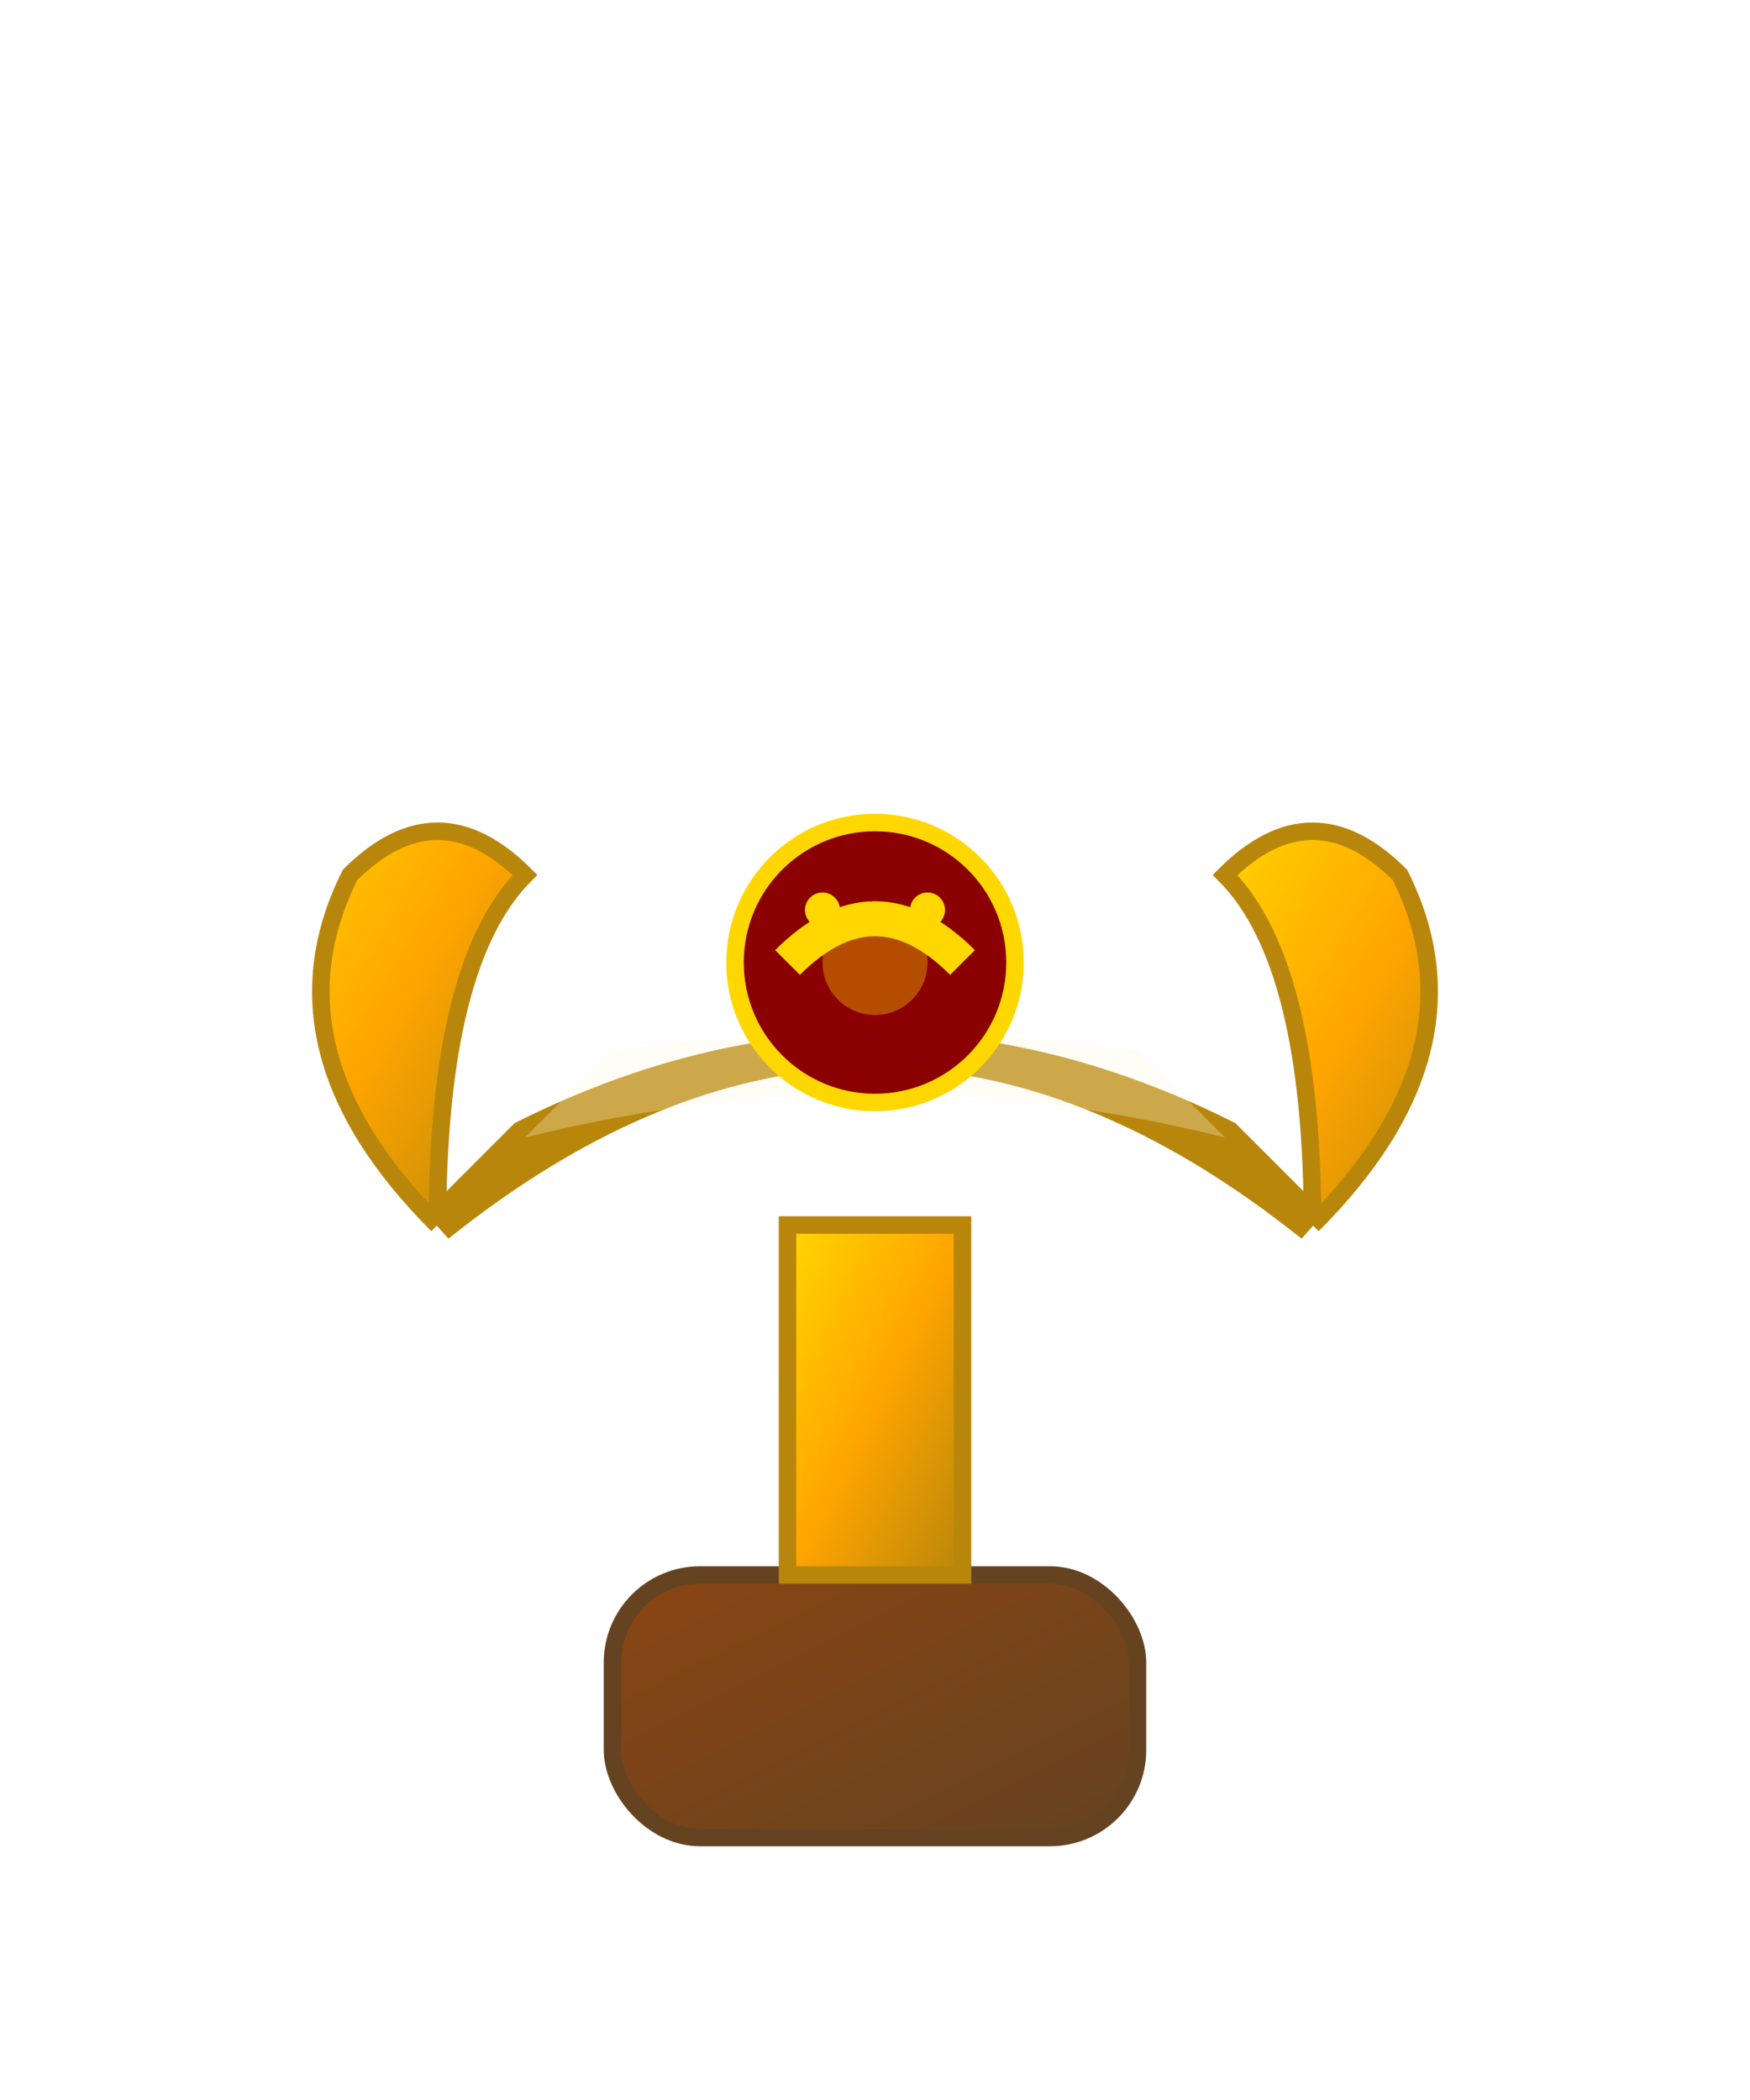 <svg xmlns="http://www.w3.org/2000/svg" viewBox="0 0 100 120" width="100" height="120">
  <defs>
    <linearGradient id="trophyGradient" x1="0%" y1="0%" x2="100%" y2="100%">
      <stop offset="0%" style="stop-color:#FFD700;stop-opacity:1" />
      <stop offset="50%" style="stop-color:#FFA500;stop-opacity:1" />
      <stop offset="100%" style="stop-color:#B8860B;stop-opacity:1" />
    </linearGradient>
    <linearGradient id="baseGradient" x1="0%" y1="0%" x2="100%" y2="100%">
      <stop offset="0%" style="stop-color:#8B4513;stop-opacity:1" />
      <stop offset="100%" style="stop-color:#654321;stop-opacity:1" />
    </linearGradient>
    <filter id="glow">
      <feGaussianBlur stdDeviation="3" result="coloredBlur"/>
      <feMerge> 
        <feMergeNode in="coloredBlur"/>
        <feMergeNode in="SourceGraphic"/>
      </feMerge>
    </filter>
  </defs>
  
  <!-- Основание трофея -->
  <rect x="35" y="90" width="30" height="15" rx="5" fill="url(#baseGradient)" stroke="#654321" stroke-width="1"/>
  
  <!-- Ножка трофея -->
  <rect x="45" y="70" width="10" height="20" fill="url(#trophyGradient)" stroke="#B8860B" stroke-width="1"/>
  
  <!-- Чаша трофея -->
  <path d="M25 70 Q50 50 75 70 L70 65 Q50 55 30 65 Z" fill="url(#trophyGradient)" stroke="#B8860B" stroke-width="2"/>
  
  <!-- Внутренняя часть чаши -->
  <path d="M30 65 Q50 60 70 65 L65 60 Q50 58 35 60 Z" fill="#FFF8DC" opacity="0.3"/>
  
  <!-- Ручки трофея -->
  <path d="M25 70 Q15 60 20 50 Q25 45 30 50 Q25 55 25 70" fill="url(#trophyGradient)" stroke="#B8860B" stroke-width="1"/>
  <path d="M75 70 Q85 60 80 50 Q75 45 70 50 Q75 55 75 70" fill="url(#trophyGradient)" stroke="#B8860B" stroke-width="1"/>
  
  <!-- Театральная маска на трофее -->
  <circle cx="50" cy="55" r="8" fill="#8B0000" stroke="#FFD700" stroke-width="1"/>
  <path d="M45 55 Q50 50 55 55" stroke="#FFD700" stroke-width="2" fill="none"/>
  <circle cx="47" cy="52" r="1" fill="#FFD700"/>
  <circle cx="53" cy="52" r="1" fill="#FFD700"/>
  
  <!-- Блеск -->
  <circle cx="50" cy="55" r="3" fill="#FFD700" opacity="0.6" filter="url(#glow)"/>
</svg>

